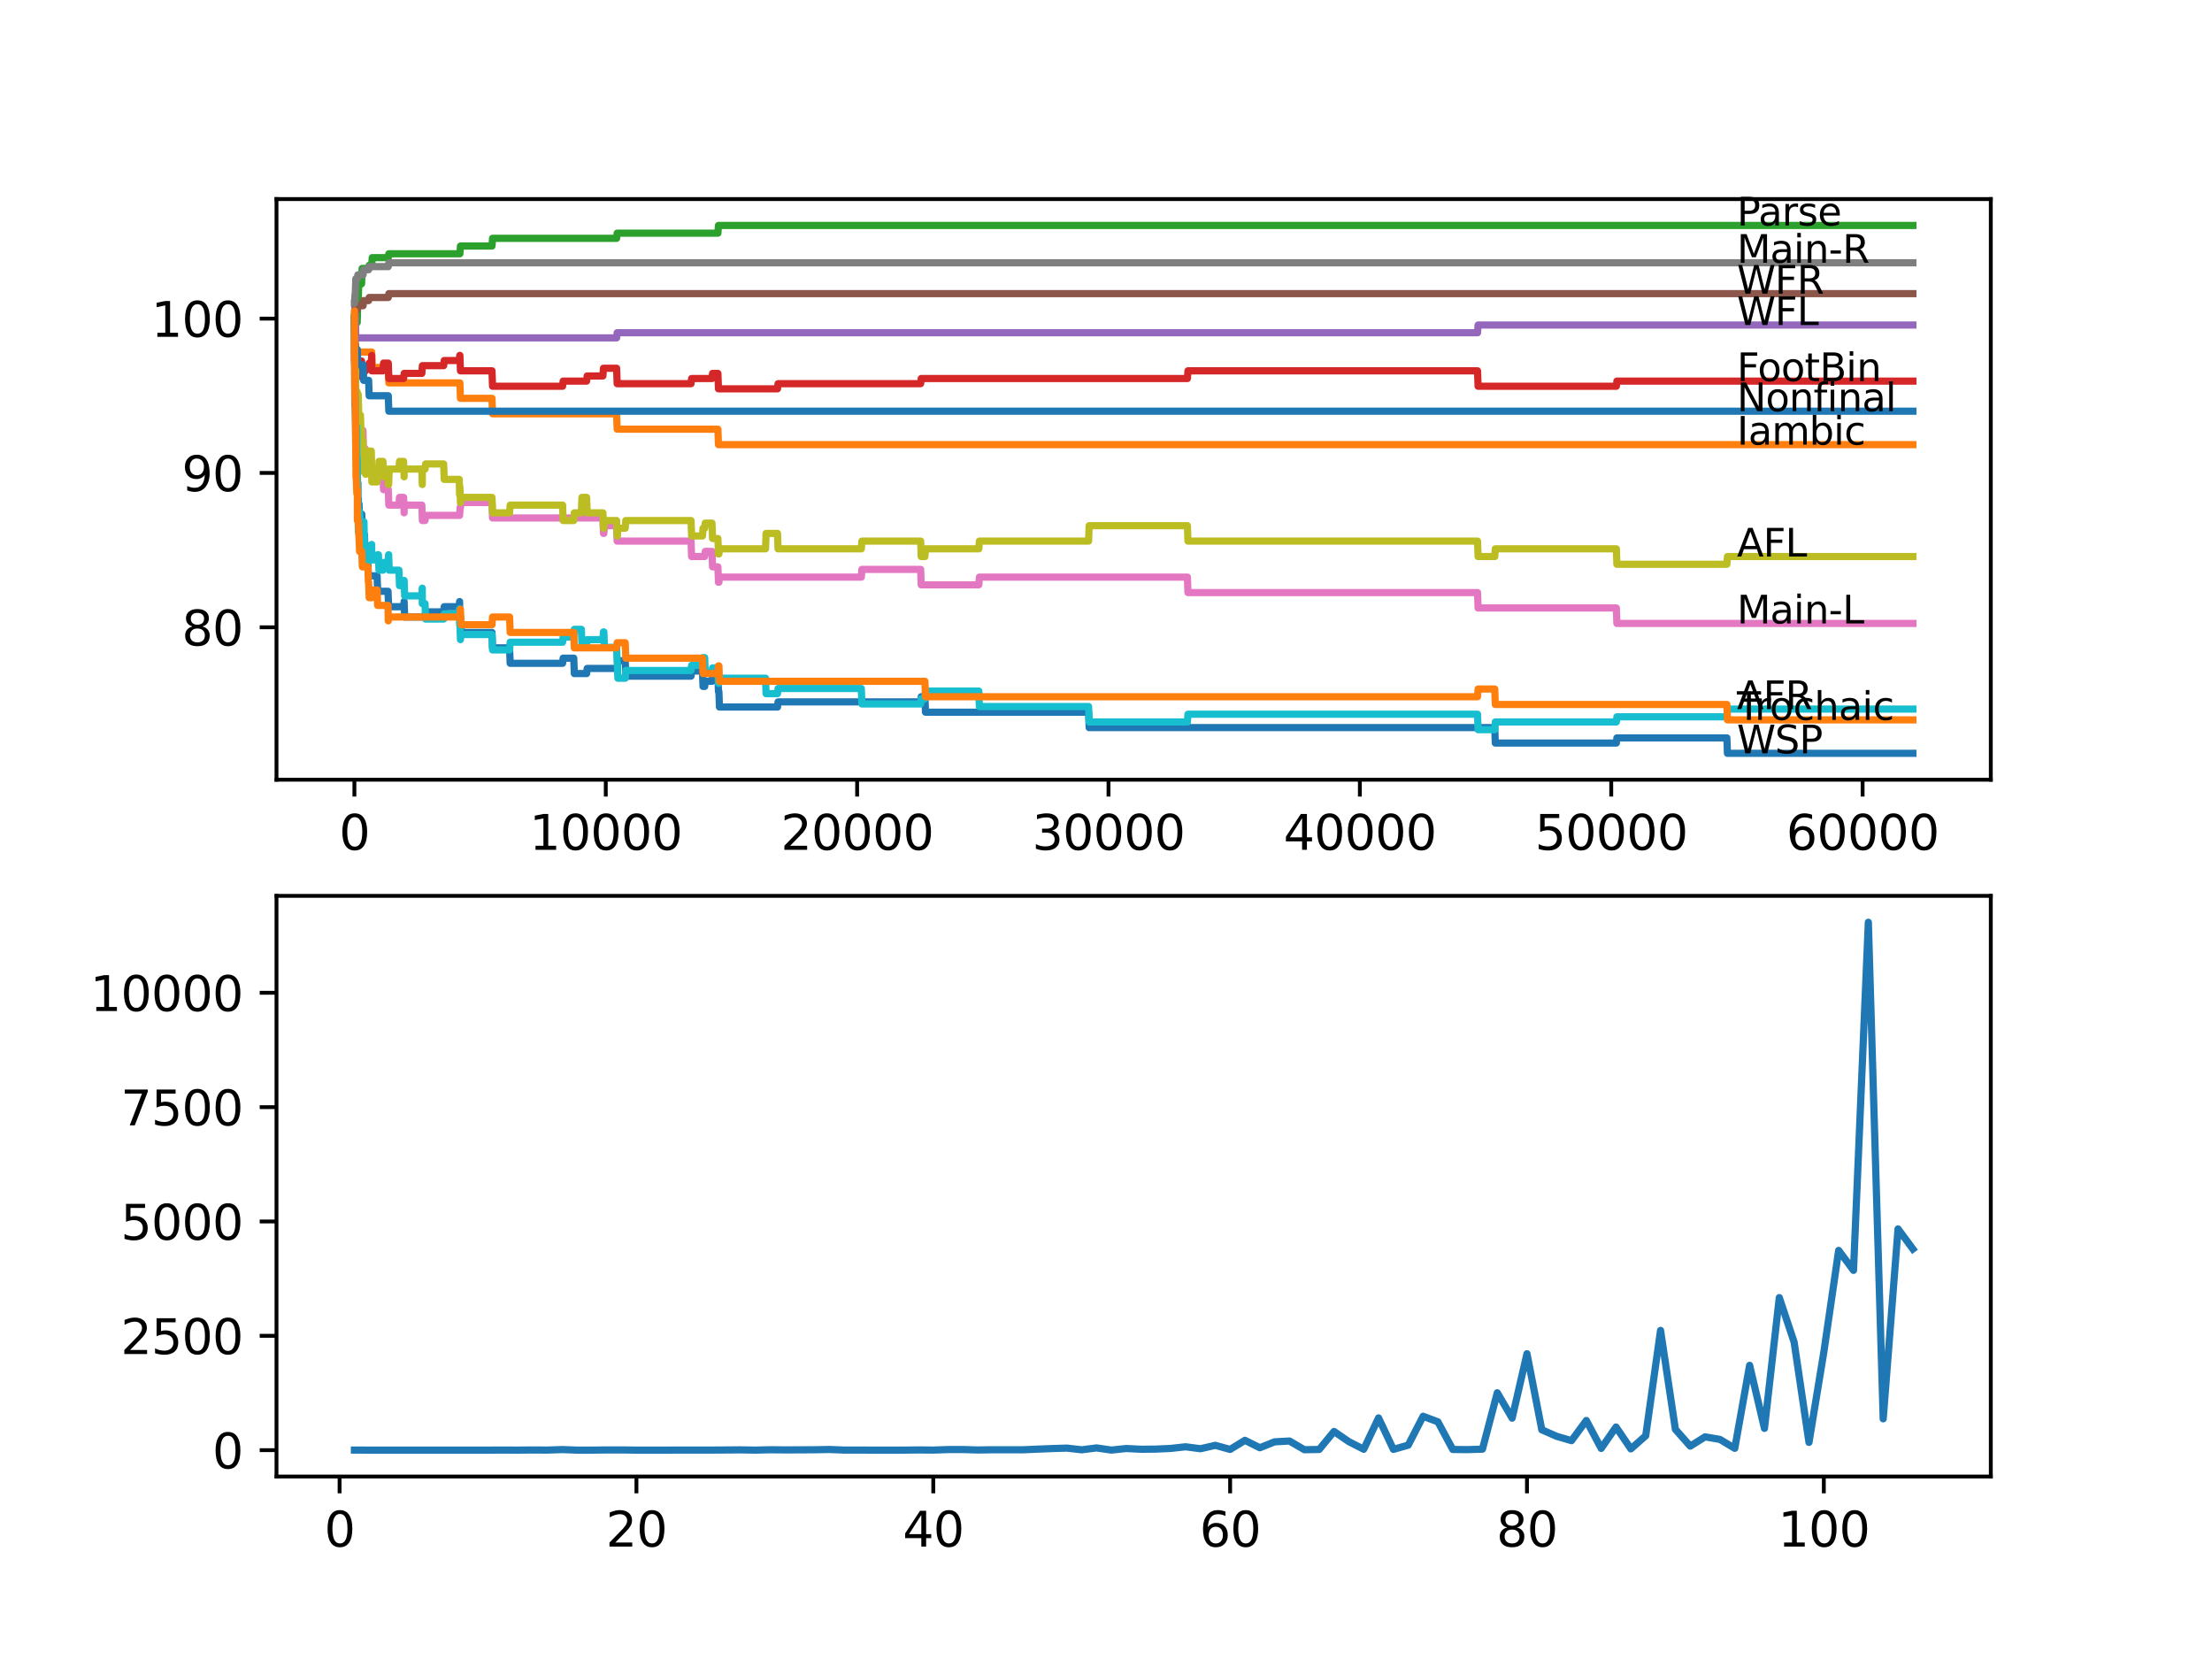 <?xml version="1.0" encoding="utf-8" standalone="no"?>
<!DOCTYPE svg PUBLIC "-//W3C//DTD SVG 1.1//EN"
  "http://www.w3.org/Graphics/SVG/1.1/DTD/svg11.dtd">
<svg xmlns:xlink="http://www.w3.org/1999/xlink" width="460.8pt" height="345.6pt" viewBox="0 0 460.8 345.6" xmlns="http://www.w3.org/2000/svg" version="1.1">
 <defs>
  <style type="text/css">*{stroke-linejoin: round; stroke-linecap: butt}</style>
 </defs>
 <g id="figure_1">
  <g id="patch_1">
   <path d="M 0 345.6 
L 460.8 345.6 
L 460.8 0 
L 0 0 
z
" style="fill: #ffffff"/>
  </g>
  <g id="axes_1">
   <g id="patch_2">
    <path d="M 57.6 162.432 
L 414.72 162.432 
L 414.72 41.472 
L 57.6 41.472 
z
" style="fill: #ffffff"/>
   </g>
   <g id="matplotlib.axis_1">
    <g id="xtick_1">
     <g id="line2d_1">
      <defs>
       <path id="ma209b7e834" d="M 0 0 
L 0 3.5 
" style="stroke: #000000; stroke-width: 0.8"/>
      </defs>
      <g>
       <use xlink:href="#ma209b7e834" x="73.827" y="162.432" style="stroke: #000000; stroke-width: 0.8"/>
      </g>
     </g>
     <g id="text_1">
      <!-- 0 -->
      <g transform="translate(70.646 177.03)scale(0.1 -0.1)">
       <defs>
        <path id="DejaVuSans-30" d="M 2034 4250 
Q 1547 4250 1301 3770 
Q 1056 3291 1056 2328 
Q 1056 1369 1301 889 
Q 1547 409 2034 409 
Q 2525 409 2770 889 
Q 3016 1369 3016 2328 
Q 3016 3291 2770 3770 
Q 2525 4250 2034 4250 
z
M 2034 4750 
Q 2819 4750 3233 4129 
Q 3647 3509 3647 2328 
Q 3647 1150 3233 529 
Q 2819 -91 2034 -91 
Q 1250 -91 836 529 
Q 422 1150 422 2328 
Q 422 3509 836 4129 
Q 1250 4750 2034 4750 
z
" transform="scale(0.016)"/>
       </defs>
       <use xlink:href="#DejaVuSans-30"/>
      </g>
     </g>
    </g>
    <g id="xtick_2">
     <g id="line2d_2">
      <g>
       <use xlink:href="#ma209b7e834" x="126.192" y="162.432" style="stroke: #000000; stroke-width: 0.8"/>
      </g>
     </g>
     <g id="text_2">
      <!-- 10000 -->
      <g transform="translate(110.286 177.03)scale(0.1 -0.1)">
       <defs>
        <path id="DejaVuSans-31" d="M 794 531 
L 1825 531 
L 1825 4091 
L 703 3866 
L 703 4441 
L 1819 4666 
L 2450 4666 
L 2450 531 
L 3481 531 
L 3481 0 
L 794 0 
L 794 531 
z
" transform="scale(0.016)"/>
       </defs>
       <use xlink:href="#DejaVuSans-31"/>
       <use xlink:href="#DejaVuSans-30" x="63.623"/>
       <use xlink:href="#DejaVuSans-30" x="127.246"/>
       <use xlink:href="#DejaVuSans-30" x="190.869"/>
       <use xlink:href="#DejaVuSans-30" x="254.492"/>
      </g>
     </g>
    </g>
    <g id="xtick_3">
     <g id="line2d_3">
      <g>
       <use xlink:href="#ma209b7e834" x="178.556" y="162.432" style="stroke: #000000; stroke-width: 0.8"/>
      </g>
     </g>
     <g id="text_3">
      <!-- 20000 -->
      <g transform="translate(162.65 177.03)scale(0.1 -0.1)">
       <defs>
        <path id="DejaVuSans-32" d="M 1228 531 
L 3431 531 
L 3431 0 
L 469 0 
L 469 531 
Q 828 903 1448 1529 
Q 2069 2156 2228 2338 
Q 2531 2678 2651 2914 
Q 2772 3150 2772 3378 
Q 2772 3750 2511 3984 
Q 2250 4219 1831 4219 
Q 1534 4219 1204 4116 
Q 875 4013 500 3803 
L 500 4441 
Q 881 4594 1212 4672 
Q 1544 4750 1819 4750 
Q 2544 4750 2975 4387 
Q 3406 4025 3406 3419 
Q 3406 3131 3298 2873 
Q 3191 2616 2906 2266 
Q 2828 2175 2409 1742 
Q 1991 1309 1228 531 
z
" transform="scale(0.016)"/>
       </defs>
       <use xlink:href="#DejaVuSans-32"/>
       <use xlink:href="#DejaVuSans-30" x="63.623"/>
       <use xlink:href="#DejaVuSans-30" x="127.246"/>
       <use xlink:href="#DejaVuSans-30" x="190.869"/>
       <use xlink:href="#DejaVuSans-30" x="254.492"/>
      </g>
     </g>
    </g>
    <g id="xtick_4">
     <g id="line2d_4">
      <g>
       <use xlink:href="#ma209b7e834" x="230.921" y="162.432" style="stroke: #000000; stroke-width: 0.8"/>
      </g>
     </g>
     <g id="text_4">
      <!-- 30000 -->
      <g transform="translate(215.015 177.03)scale(0.1 -0.1)">
       <defs>
        <path id="DejaVuSans-33" d="M 2597 2516 
Q 3050 2419 3304 2112 
Q 3559 1806 3559 1356 
Q 3559 666 3084 287 
Q 2609 -91 1734 -91 
Q 1441 -91 1130 -33 
Q 819 25 488 141 
L 488 750 
Q 750 597 1062 519 
Q 1375 441 1716 441 
Q 2309 441 2620 675 
Q 2931 909 2931 1356 
Q 2931 1769 2642 2001 
Q 2353 2234 1838 2234 
L 1294 2234 
L 1294 2753 
L 1863 2753 
Q 2328 2753 2575 2939 
Q 2822 3125 2822 3475 
Q 2822 3834 2567 4026 
Q 2313 4219 1838 4219 
Q 1578 4219 1281 4162 
Q 984 4106 628 3988 
L 628 4550 
Q 988 4650 1302 4700 
Q 1616 4750 1894 4750 
Q 2613 4750 3031 4423 
Q 3450 4097 3450 3541 
Q 3450 3153 3228 2886 
Q 3006 2619 2597 2516 
z
" transform="scale(0.016)"/>
       </defs>
       <use xlink:href="#DejaVuSans-33"/>
       <use xlink:href="#DejaVuSans-30" x="63.623"/>
       <use xlink:href="#DejaVuSans-30" x="127.246"/>
       <use xlink:href="#DejaVuSans-30" x="190.869"/>
       <use xlink:href="#DejaVuSans-30" x="254.492"/>
      </g>
     </g>
    </g>
    <g id="xtick_5">
     <g id="line2d_5">
      <g>
       <use xlink:href="#ma209b7e834" x="283.285" y="162.432" style="stroke: #000000; stroke-width: 0.8"/>
      </g>
     </g>
     <g id="text_5">
      <!-- 40000 -->
      <g transform="translate(267.379 177.03)scale(0.1 -0.1)">
       <defs>
        <path id="DejaVuSans-34" d="M 2419 4116 
L 825 1625 
L 2419 1625 
L 2419 4116 
z
M 2253 4666 
L 3047 4666 
L 3047 1625 
L 3713 1625 
L 3713 1100 
L 3047 1100 
L 3047 0 
L 2419 0 
L 2419 1100 
L 313 1100 
L 313 1709 
L 2253 4666 
z
" transform="scale(0.016)"/>
       </defs>
       <use xlink:href="#DejaVuSans-34"/>
       <use xlink:href="#DejaVuSans-30" x="63.623"/>
       <use xlink:href="#DejaVuSans-30" x="127.246"/>
       <use xlink:href="#DejaVuSans-30" x="190.869"/>
       <use xlink:href="#DejaVuSans-30" x="254.492"/>
      </g>
     </g>
    </g>
    <g id="xtick_6">
     <g id="line2d_6">
      <g>
       <use xlink:href="#ma209b7e834" x="335.65" y="162.432" style="stroke: #000000; stroke-width: 0.8"/>
      </g>
     </g>
     <g id="text_6">
      <!-- 50000 -->
      <g transform="translate(319.744 177.03)scale(0.1 -0.1)">
       <defs>
        <path id="DejaVuSans-35" d="M 691 4666 
L 3169 4666 
L 3169 4134 
L 1269 4134 
L 1269 2991 
Q 1406 3038 1543 3061 
Q 1681 3084 1819 3084 
Q 2600 3084 3056 2656 
Q 3513 2228 3513 1497 
Q 3513 744 3044 326 
Q 2575 -91 1722 -91 
Q 1428 -91 1123 -41 
Q 819 9 494 109 
L 494 744 
Q 775 591 1075 516 
Q 1375 441 1709 441 
Q 2250 441 2565 725 
Q 2881 1009 2881 1497 
Q 2881 1984 2565 2268 
Q 2250 2553 1709 2553 
Q 1456 2553 1204 2497 
Q 953 2441 691 2322 
L 691 4666 
z
" transform="scale(0.016)"/>
       </defs>
       <use xlink:href="#DejaVuSans-35"/>
       <use xlink:href="#DejaVuSans-30" x="63.623"/>
       <use xlink:href="#DejaVuSans-30" x="127.246"/>
       <use xlink:href="#DejaVuSans-30" x="190.869"/>
       <use xlink:href="#DejaVuSans-30" x="254.492"/>
      </g>
     </g>
    </g>
    <g id="xtick_7">
     <g id="line2d_7">
      <g>
       <use xlink:href="#ma209b7e834" x="388.014" y="162.432" style="stroke: #000000; stroke-width: 0.8"/>
      </g>
     </g>
     <g id="text_7">
      <!-- 60000 -->
      <g transform="translate(372.108 177.03)scale(0.1 -0.1)">
       <defs>
        <path id="DejaVuSans-36" d="M 2113 2584 
Q 1688 2584 1439 2293 
Q 1191 2003 1191 1497 
Q 1191 994 1439 701 
Q 1688 409 2113 409 
Q 2538 409 2786 701 
Q 3034 994 3034 1497 
Q 3034 2003 2786 2293 
Q 2538 2584 2113 2584 
z
M 3366 4563 
L 3366 3988 
Q 3128 4100 2886 4159 
Q 2644 4219 2406 4219 
Q 1781 4219 1451 3797 
Q 1122 3375 1075 2522 
Q 1259 2794 1537 2939 
Q 1816 3084 2150 3084 
Q 2853 3084 3261 2657 
Q 3669 2231 3669 1497 
Q 3669 778 3244 343 
Q 2819 -91 2113 -91 
Q 1303 -91 875 529 
Q 447 1150 447 2328 
Q 447 3434 972 4092 
Q 1497 4750 2381 4750 
Q 2619 4750 2861 4703 
Q 3103 4656 3366 4563 
z
" transform="scale(0.016)"/>
       </defs>
       <use xlink:href="#DejaVuSans-36"/>
       <use xlink:href="#DejaVuSans-30" x="63.623"/>
       <use xlink:href="#DejaVuSans-30" x="127.246"/>
       <use xlink:href="#DejaVuSans-30" x="190.869"/>
       <use xlink:href="#DejaVuSans-30" x="254.492"/>
      </g>
     </g>
    </g>
   </g>
   <g id="matplotlib.axis_2">
    <g id="ytick_1">
     <g id="line2d_8">
      <defs>
       <path id="m04a7c2726c" d="M 0 0 
L -3.5 0 
" style="stroke: #000000; stroke-width: 0.8"/>
      </defs>
      <g>
       <use xlink:href="#m04a7c2726c" x="57.6" y="130.675" style="stroke: #000000; stroke-width: 0.8"/>
      </g>
     </g>
     <g id="text_8">
      <!-- 80 -->
      <g transform="translate(37.875 134.475)scale(0.1 -0.1)">
       <defs>
        <path id="DejaVuSans-38" d="M 2034 2216 
Q 1584 2216 1326 1975 
Q 1069 1734 1069 1313 
Q 1069 891 1326 650 
Q 1584 409 2034 409 
Q 2484 409 2743 651 
Q 3003 894 3003 1313 
Q 3003 1734 2745 1975 
Q 2488 2216 2034 2216 
z
M 1403 2484 
Q 997 2584 770 2862 
Q 544 3141 544 3541 
Q 544 4100 942 4425 
Q 1341 4750 2034 4750 
Q 2731 4750 3128 4425 
Q 3525 4100 3525 3541 
Q 3525 3141 3298 2862 
Q 3072 2584 2669 2484 
Q 3125 2378 3379 2068 
Q 3634 1759 3634 1313 
Q 3634 634 3220 271 
Q 2806 -91 2034 -91 
Q 1263 -91 848 271 
Q 434 634 434 1313 
Q 434 1759 690 2068 
Q 947 2378 1403 2484 
z
M 1172 3481 
Q 1172 3119 1398 2916 
Q 1625 2713 2034 2713 
Q 2441 2713 2670 2916 
Q 2900 3119 2900 3481 
Q 2900 3844 2670 4047 
Q 2441 4250 2034 4250 
Q 1625 4250 1398 4047 
Q 1172 3844 1172 3481 
z
" transform="scale(0.016)"/>
       </defs>
       <use xlink:href="#DejaVuSans-38"/>
       <use xlink:href="#DejaVuSans-30" x="63.623"/>
      </g>
     </g>
    </g>
    <g id="ytick_2">
     <g id="line2d_9">
      <g>
       <use xlink:href="#m04a7c2726c" x="57.6" y="98.522" style="stroke: #000000; stroke-width: 0.8"/>
      </g>
     </g>
     <g id="text_9">
      <!-- 90 -->
      <g transform="translate(37.875 102.322)scale(0.1 -0.1)">
       <defs>
        <path id="DejaVuSans-39" d="M 703 97 
L 703 672 
Q 941 559 1184 500 
Q 1428 441 1663 441 
Q 2288 441 2617 861 
Q 2947 1281 2994 2138 
Q 2813 1869 2534 1725 
Q 2256 1581 1919 1581 
Q 1219 1581 811 2004 
Q 403 2428 403 3163 
Q 403 3881 828 4315 
Q 1253 4750 1959 4750 
Q 2769 4750 3195 4129 
Q 3622 3509 3622 2328 
Q 3622 1225 3098 567 
Q 2575 -91 1691 -91 
Q 1453 -91 1209 -44 
Q 966 3 703 97 
z
M 1959 2075 
Q 2384 2075 2632 2365 
Q 2881 2656 2881 3163 
Q 2881 3666 2632 3958 
Q 2384 4250 1959 4250 
Q 1534 4250 1286 3958 
Q 1038 3666 1038 3163 
Q 1038 2656 1286 2365 
Q 1534 2075 1959 2075 
z
" transform="scale(0.016)"/>
       </defs>
       <use xlink:href="#DejaVuSans-39"/>
       <use xlink:href="#DejaVuSans-30" x="63.623"/>
      </g>
     </g>
    </g>
    <g id="ytick_3">
     <g id="line2d_10">
      <g>
       <use xlink:href="#m04a7c2726c" x="57.6" y="66.369" style="stroke: #000000; stroke-width: 0.8"/>
      </g>
     </g>
     <g id="text_10">
      <!-- 100 -->
      <g transform="translate(31.512 70.168)scale(0.1 -0.1)">
       <use xlink:href="#DejaVuSans-31"/>
       <use xlink:href="#DejaVuSans-30" x="63.623"/>
       <use xlink:href="#DejaVuSans-30" x="127.246"/>
      </g>
     </g>
    </g>
   </g>
   <g id="line2d_11">
    <path d="M 73.833 66.369 
L 73.843 66.369 
L 73.922 84.589 
L 73.979 83.785 
L 74.037 83.785 
L 74.157 91.288 
L 74.335 91.288 
L 74.461 101.738 
L 74.477 101.738 
L 74.555 100.666 
L 74.561 103.881 
L 74.576 103.881 
L 74.65 103.881 
L 74.697 107.096 
L 74.76 104.953 
L 74.786 104.953 
L 74.901 108.168 
L 75.084 108.168 
L 75.199 107.096 
L 75.362 107.096 
L 75.477 110.312 
L 75.618 110.312 
L 75.629 109.24 
L 75.634 112.455 
L 75.718 112.455 
L 75.817 112.455 
L 75.922 111.384 
L 76.037 114.599 
L 76.043 114.599 
L 76.158 113.527 
L 76.241 113.527 
L 76.357 116.742 
L 76.629 116.742 
L 76.744 119.958 
L 78.556 119.958 
L 78.671 123.173 
L 80.834 123.173 
L 80.949 126.388 
L 84.08 126.388 
L 84.185 125.317 
L 84.3 128.532 
L 88.542 128.532 
L 88.657 127.46 
L 92.422 127.46 
L 92.537 126.388 
L 95.663 126.388 
L 95.742 125.317 
L 95.747 128.532 
L 95.763 128.532 
L 95.92 128.532 
L 96.035 131.747 
L 102.492 131.747 
L 102.607 134.963 
L 106.157 134.963 
L 106.273 138.178 
L 117.196 138.178 
L 117.311 137.106 
L 119.526 137.106 
L 119.641 140.321 
L 122.202 140.321 
L 122.317 139.25 
L 128.596 139.25 
L 128.711 137.642 
L 130.245 137.642 
L 130.36 140.857 
L 143.954 140.857 
L 144.069 139.785 
L 146.337 139.785 
L 146.452 143.001 
L 146.797 143.001 
L 146.913 141.929 
L 148.321 141.929 
L 148.436 140.857 
L 149.552 140.857 
L 149.667 144.073 
L 149.761 144.073 
L 149.876 147.288 
L 161.967 147.288 
L 162.083 146.216 
L 191.789 146.216 
L 191.904 145.144 
L 192.679 145.144 
L 192.794 148.36 
L 226.774 148.36 
L 226.889 151.575 
L 311.384 151.575 
L 311.499 154.79 
L 336.713 154.79 
L 336.828 153.719 
L 359.743 153.719 
L 359.858 156.934 
L 398.487 156.934 
L 398.487 156.934 
" clip-path="url(#pdacc8347e4)" style="fill: none; stroke: #1f77b4; stroke-width: 1.5; stroke-linecap: square"/>
   </g>
   <g id="line2d_12">
    <path d="M 73.833 66.369 
L 73.843 66.369 
L 73.896 76.015 
L 73.958 71.192 
L 74 71.192 
L 74.11 74.408 
L 74.225 73.336 
L 77.43 73.336 
L 77.545 76.551 
L 80.886 76.551 
L 81.001 79.766 
L 95.805 79.766 
L 95.92 82.982 
L 102.492 82.982 
L 102.607 86.197 
L 128.449 86.197 
L 128.564 89.412 
L 149.552 89.412 
L 149.667 92.628 
L 398.487 92.628 
L 398.487 92.628 
" clip-path="url(#pdacc8347e4)" style="fill: none; stroke: #ff7f0e; stroke-width: 1.5; stroke-linecap: square"/>
   </g>
   <g id="line2d_13">
    <path d="M 73.833 66.369 
L 73.843 66.369 
L 73.969 63.422 
L 74 63.422 
L 74.006 61.814 
L 74.011 65.03 
L 74.1 63.958 
L 74.215 67.173 
L 74.414 67.173 
L 74.54 62.35 
L 74.629 62.35 
L 74.744 59.135 
L 75.32 59.135 
L 75.435 55.919 
L 76.791 55.919 
L 76.907 55.276 
L 77.43 55.276 
L 77.545 53.669 
L 80.886 53.669 
L 81.001 52.865 
L 95.805 52.865 
L 95.92 51.257 
L 102.492 51.257 
L 102.607 49.65 
L 128.449 49.65 
L 128.564 48.578 
L 149.552 48.578 
L 149.667 46.97 
L 398.487 46.97 
L 398.487 46.97 
" clip-path="url(#pdacc8347e4)" style="fill: none; stroke: #2ca02c; stroke-width: 1.5; stroke-linecap: square"/>
   </g>
   <g id="line2d_14">
    <path d="M 73.833 66.369 
L 73.838 66.369 
L 73.875 75.211 
L 73.953 71.728 
L 74 71.728 
L 74.11 77.355 
L 74.115 76.283 
L 74.173 76.283 
L 74.294 73.068 
L 74.424 73.068 
L 74.477 76.283 
L 74.534 75.211 
L 74.629 75.211 
L 74.697 78.427 
L 74.739 77.355 
L 74.744 77.355 
L 74.859 76.283 
L 75.084 76.283 
L 75.199 75.211 
L 75.32 75.211 
L 75.435 78.427 
L 75.618 78.427 
L 75.734 77.355 
L 76.043 77.355 
L 76.158 76.283 
L 76.791 76.283 
L 76.907 75.64 
L 77.346 75.64 
L 77.43 74.032 
L 77.435 77.248 
L 77.451 77.248 
L 79.787 77.248 
L 79.902 75.64 
L 80.886 75.64 
L 81.001 78.855 
L 84.08 78.855 
L 84.196 77.784 
L 87.877 77.784 
L 87.992 76.176 
L 92.422 76.176 
L 92.537 75.104 
L 95.663 75.104 
L 95.779 74.032 
L 95.805 74.032 
L 95.92 77.248 
L 102.492 77.248 
L 102.607 80.463 
L 117.196 80.463 
L 117.311 79.391 
L 122.202 79.391 
L 122.317 78.319 
L 125.6 78.319 
L 125.715 76.712 
L 128.449 76.712 
L 128.564 79.927 
L 143.954 79.927 
L 144.069 78.855 
L 148.321 78.855 
L 148.436 77.784 
L 149.552 77.784 
L 149.667 80.999 
L 161.967 80.999 
L 162.083 79.927 
L 191.789 79.927 
L 191.904 78.855 
L 247.358 78.855 
L 247.473 77.248 
L 307.797 77.248 
L 307.912 80.463 
L 336.713 80.463 
L 336.828 79.391 
L 398.487 79.391 
L 398.487 79.391 
" clip-path="url(#pdacc8347e4)" style="fill: none; stroke: #d62728; stroke-width: 1.5; stroke-linecap: square"/>
   </g>
   <g id="line2d_15">
    <path d="M 73.833 66.369 
L 73.838 66.369 
L 73.953 63.958 
L 74.006 63.958 
L 74.126 70.388 
L 128.449 70.388 
L 128.564 69.317 
L 307.797 69.317 
L 307.912 67.709 
L 398.487 67.709 
L 398.487 67.709 
" clip-path="url(#pdacc8347e4)" style="fill: none; stroke: #9467bd; stroke-width: 1.5; stroke-linecap: square"/>
   </g>
   <g id="line2d_16">
    <path d="M 73.833 66.369 
L 73.843 66.369 
L 73.964 64.494 
L 74.435 64.494 
L 74.55 63.69 
L 75.629 63.69 
L 75.744 62.618 
L 76.791 62.618 
L 76.907 61.975 
L 80.886 61.975 
L 81.001 61.171 
L 398.487 61.171 
L 398.487 61.171 
" clip-path="url(#pdacc8347e4)" style="fill: none; stroke: #8c564b; stroke-width: 1.5; stroke-linecap: square"/>
   </g>
   <g id="line2d_17">
    <path d="M 73.833 69.585 
L 73.838 69.585 
L 73.932 76.551 
L 73.953 74.943 
L 74 74.943 
L 74.126 87.001 
L 74.173 87.001 
L 74.22 90.216 
L 74.283 89.144 
L 74.335 89.144 
L 74.435 87.537 
L 74.44 90.752 
L 74.555 89.68 
L 74.65 89.68 
L 74.697 88.608 
L 74.702 91.824 
L 74.749 91.824 
L 74.786 91.824 
L 74.901 90.752 
L 75.362 90.752 
L 75.477 89.68 
L 75.618 89.68 
L 75.739 96.111 
L 75.817 96.111 
L 75.938 93.431 
L 76.043 93.431 
L 76.158 96.647 
L 77.43 96.647 
L 77.545 99.862 
L 78.556 99.862 
L 78.671 98.79 
L 79.787 98.79 
L 79.902 102.006 
L 80.886 102.006 
L 81.001 105.221 
L 83.106 105.221 
L 83.222 103.613 
L 84.08 103.613 
L 84.185 106.829 
L 84.19 105.221 
L 87.877 105.221 
L 87.992 108.436 
L 88.542 108.436 
L 88.657 107.364 
L 95.742 107.364 
L 95.857 105.757 
L 95.92 105.757 
L 96.035 104.685 
L 102.492 104.685 
L 102.607 107.9 
L 125.6 107.9 
L 125.715 111.116 
L 125.799 111.116 
L 125.914 109.508 
L 128.449 109.508 
L 128.564 112.723 
L 143.954 112.723 
L 144.069 115.939 
L 146.797 115.939 
L 146.913 114.867 
L 148.321 114.867 
L 148.436 118.082 
L 149.552 118.082 
L 149.667 121.297 
L 149.761 121.297 
L 149.876 120.226 
L 179.431 120.226 
L 179.546 118.618 
L 191.789 118.618 
L 191.904 121.833 
L 203.906 121.833 
L 204.021 120.226 
L 247.358 120.226 
L 247.473 123.441 
L 307.797 123.441 
L 307.912 126.656 
L 336.713 126.656 
L 336.828 129.872 
L 398.487 129.872 
L 398.487 129.872 
" clip-path="url(#pdacc8347e4)" style="fill: none; stroke: #e377c2; stroke-width: 1.5; stroke-linecap: square"/>
   </g>
   <g id="line2d_18">
    <path d="M 73.833 63.154 
L 73.843 63.154 
L 73.964 61.278 
L 74.006 61.278 
L 74.126 58.063 
L 74.435 58.063 
L 74.55 57.259 
L 75.629 57.259 
L 75.744 56.187 
L 76.791 56.187 
L 76.907 55.544 
L 80.886 55.544 
L 81.001 54.741 
L 398.487 54.741 
L 398.487 54.741 
" clip-path="url(#pdacc8347e4)" style="fill: none; stroke: #7f7f7f; stroke-width: 1.5; stroke-linecap: square"/>
   </g>
   <g id="line2d_19">
    <path d="M 73.833 66.369 
L 73.838 66.369 
L 73.932 78.695 
L 73.964 77.087 
L 74 77.087 
L 74.084 76.283 
L 74.121 85.929 
L 74.131 85.929 
L 74.173 81.106 
L 74.246 83.25 
L 74.252 83.25 
L 74.288 86.465 
L 74.341 81.642 
L 74.356 81.642 
L 74.414 81.642 
L 74.44 91.288 
L 74.529 85.393 
L 74.555 85.393 
L 74.629 82.178 
L 74.665 84.321 
L 74.697 84.321 
L 74.786 90.752 
L 74.812 89.68 
L 74.901 89.68 
L 75.016 86.465 
L 75.084 86.465 
L 75.199 89.68 
L 75.32 89.68 
L 75.362 92.896 
L 75.43 91.824 
L 75.618 91.824 
L 75.739 98.254 
L 75.817 98.254 
L 75.938 95.575 
L 76.043 95.575 
L 76.158 98.79 
L 76.241 98.79 
L 76.357 95.575 
L 76.629 95.575 
L 76.744 93.967 
L 77.346 93.967 
L 77.467 100.398 
L 78.556 100.398 
L 78.671 99.326 
L 78.834 99.326 
L 78.949 96.111 
L 79.787 96.111 
L 79.902 99.326 
L 80.834 99.326 
L 80.886 97.719 
L 80.891 100.934 
L 80.939 100.934 
L 80.965 100.934 
L 81.08 97.719 
L 83.106 97.719 
L 83.222 96.111 
L 84.08 96.111 
L 84.185 99.326 
L 84.19 97.719 
L 87.877 97.719 
L 87.966 100.934 
L 87.987 97.719 
L 88.542 97.719 
L 88.657 96.647 
L 92.422 96.647 
L 92.537 99.862 
L 95.663 99.862 
L 95.742 103.077 
L 95.773 101.47 
L 95.805 101.47 
L 95.92 104.685 
L 96.035 103.613 
L 102.492 103.613 
L 102.607 106.829 
L 106.157 106.829 
L 106.273 105.221 
L 117.196 105.221 
L 117.311 108.436 
L 119.526 108.436 
L 119.641 106.829 
L 121.113 106.829 
L 121.228 103.613 
L 122.202 103.613 
L 122.317 106.829 
L 125.6 106.829 
L 125.715 110.044 
L 125.799 110.044 
L 125.914 108.436 
L 128.449 108.436 
L 128.564 111.652 
L 128.596 111.652 
L 128.711 110.044 
L 130.245 110.044 
L 130.36 108.436 
L 143.954 108.436 
L 144.069 111.652 
L 146.337 111.652 
L 146.452 110.044 
L 146.797 110.044 
L 146.913 108.972 
L 148.321 108.972 
L 148.436 112.187 
L 149.552 112.187 
L 149.667 115.403 
L 149.761 115.403 
L 149.876 114.331 
L 159.475 114.331 
L 159.59 111.116 
L 161.967 111.116 
L 162.083 114.331 
L 179.431 114.331 
L 179.546 112.723 
L 191.789 112.723 
L 191.904 115.939 
L 192.679 115.939 
L 192.794 114.331 
L 203.906 114.331 
L 204.021 112.723 
L 226.774 112.723 
L 226.889 109.508 
L 247.358 109.508 
L 247.473 112.723 
L 307.797 112.723 
L 307.912 115.939 
L 311.384 115.939 
L 311.499 114.331 
L 336.713 114.331 
L 336.828 117.546 
L 359.743 117.546 
L 359.858 115.939 
L 398.487 115.939 
L 398.487 115.939 
" clip-path="url(#pdacc8347e4)" style="fill: none; stroke: #bcbd22; stroke-width: 1.5; stroke-linecap: square"/>
   </g>
   <g id="line2d_20">
    <path d="M 73.833 66.369 
L 73.838 66.369 
L 73.974 82.714 
L 74 82.714 
L 74.11 92.628 
L 74.121 91.556 
L 74.131 91.556 
L 74.168 89.948 
L 74.173 93.163 
L 74.241 90.484 
L 74.252 90.484 
L 74.288 88.876 
L 74.341 95.307 
L 74.346 95.307 
L 74.414 95.307 
L 74.54 104.417 
L 74.555 104.417 
L 74.65 110.848 
L 74.671 109.776 
L 74.697 109.776 
L 74.822 106.561 
L 74.901 106.561 
L 75.016 109.776 
L 75.084 109.776 
L 75.199 108.704 
L 75.32 108.704 
L 75.362 111.919 
L 75.43 110.848 
L 75.618 110.848 
L 75.739 108.704 
L 75.817 108.704 
L 75.938 115.135 
L 76.043 115.135 
L 76.158 114.063 
L 76.241 114.063 
L 76.357 117.278 
L 76.629 117.278 
L 76.744 115.671 
L 76.791 115.671 
L 76.907 115.028 
L 77.346 115.028 
L 77.43 113.42 
L 77.435 116.635 
L 77.451 116.635 
L 78.556 116.635 
L 78.671 115.563 
L 78.834 115.563 
L 78.949 118.779 
L 79.787 118.779 
L 79.902 117.171 
L 80.834 117.171 
L 80.949 115.563 
L 80.965 115.563 
L 81.08 118.779 
L 83.106 118.779 
L 83.222 121.994 
L 84.08 121.994 
L 84.185 120.922 
L 84.3 124.138 
L 87.877 124.138 
L 87.966 122.53 
L 87.971 125.745 
L 87.982 125.745 
L 88.542 125.745 
L 88.657 128.961 
L 92.422 128.961 
L 92.537 127.889 
L 95.663 127.889 
L 95.742 126.817 
L 95.747 130.032 
L 95.763 130.032 
L 95.805 130.032 
L 95.92 133.248 
L 96.035 132.176 
L 102.492 132.176 
L 102.607 135.391 
L 106.157 135.391 
L 106.273 133.784 
L 117.196 133.784 
L 117.311 132.712 
L 119.526 132.712 
L 119.641 131.104 
L 121.113 131.104 
L 121.228 134.319 
L 122.202 134.319 
L 122.317 133.248 
L 125.6 133.248 
L 125.715 131.64 
L 125.799 131.64 
L 125.914 134.855 
L 128.449 134.855 
L 128.564 138.071 
L 128.596 138.071 
L 128.711 141.286 
L 130.245 141.286 
L 130.36 139.678 
L 143.954 139.678 
L 144.069 138.607 
L 146.337 138.607 
L 146.452 136.999 
L 146.797 136.999 
L 146.913 140.214 
L 148.321 140.214 
L 148.436 139.142 
L 149.552 139.142 
L 149.667 142.358 
L 149.761 142.358 
L 149.876 141.286 
L 159.475 141.286 
L 159.59 144.501 
L 161.967 144.501 
L 162.083 143.43 
L 179.431 143.43 
L 179.546 146.645 
L 191.789 146.645 
L 191.904 145.573 
L 192.679 145.573 
L 192.794 143.965 
L 203.906 143.965 
L 204.021 147.181 
L 226.774 147.181 
L 226.889 150.396 
L 247.358 150.396 
L 247.473 148.788 
L 307.797 148.788 
L 307.912 152.004 
L 311.384 152.004 
L 311.499 150.396 
L 336.713 150.396 
L 336.828 149.324 
L 359.743 149.324 
L 359.858 147.717 
L 398.487 147.717 
L 398.487 147.717 
" clip-path="url(#pdacc8347e4)" style="fill: none; stroke: #17becf; stroke-width: 1.5; stroke-linecap: square"/>
   </g>
   <g id="line2d_21">
    <path d="M 73.833 66.369 
L 73.843 66.369 
L 73.964 72.8 
L 74.435 72.8 
L 74.55 76.015 
L 75.629 76.015 
L 75.744 79.23 
L 76.791 79.23 
L 76.907 82.446 
L 80.886 82.446 
L 81.001 85.661 
L 398.487 85.661 
L 398.487 85.661 
" clip-path="url(#pdacc8347e4)" style="fill: none; stroke: #1f77b4; stroke-width: 1.5; stroke-linecap: square"/>
   </g>
   <g id="line2d_22">
    <path d="M 73.833 66.369 
L 73.838 66.369 
L 73.843 64.762 
L 73.901 79.766 
L 74.021 86.197 
L 74.037 86.197 
L 74.168 99.594 
L 74.22 99.594 
L 74.335 102.809 
L 74.435 102.809 
L 74.44 102.006 
L 74.451 108.436 
L 74.508 108.436 
L 74.65 108.436 
L 74.765 111.652 
L 74.786 111.652 
L 74.901 114.867 
L 75.362 114.867 
L 75.477 118.082 
L 76.629 118.082 
L 76.744 121.297 
L 76.791 121.297 
L 76.907 124.513 
L 77.43 124.513 
L 77.545 122.905 
L 78.556 122.905 
L 78.671 126.12 
L 80.834 126.12 
L 80.886 129.336 
L 80.944 128.532 
L 95.805 128.532 
L 95.92 126.924 
L 96.035 130.14 
L 102.492 130.14 
L 102.607 128.532 
L 106.157 128.532 
L 106.273 131.747 
L 119.526 131.747 
L 119.641 134.963 
L 128.449 134.963 
L 128.564 133.891 
L 130.245 133.891 
L 130.36 137.106 
L 146.337 137.106 
L 146.452 140.321 
L 149.552 140.321 
L 149.667 138.714 
L 149.761 138.714 
L 149.876 141.929 
L 192.679 141.929 
L 192.794 145.144 
L 307.797 145.144 
L 307.912 143.537 
L 311.384 143.537 
L 311.499 146.752 
L 359.743 146.752 
L 359.858 149.967 
L 398.487 149.967 
L 398.487 149.967 
" clip-path="url(#pdacc8347e4)" style="fill: none; stroke: #ff7f0e; stroke-width: 1.5; stroke-linecap: square"/>
   </g>
   <g id="patch_3">
    <path d="M 57.6 162.432 
L 57.6 41.472 
" style="fill: none; stroke: #000000; stroke-width: 0.8; stroke-linejoin: miter; stroke-linecap: square"/>
   </g>
   <g id="patch_4">
    <path d="M 414.72 162.432 
L 414.72 41.472 
" style="fill: none; stroke: #000000; stroke-width: 0.8; stroke-linejoin: miter; stroke-linecap: square"/>
   </g>
   <g id="patch_5">
    <path d="M 57.6 162.432 
L 414.72 162.432 
" style="fill: none; stroke: #000000; stroke-width: 0.8; stroke-linejoin: miter; stroke-linecap: square"/>
   </g>
   <g id="patch_6">
    <path d="M 57.6 41.472 
L 414.72 41.472 
" style="fill: none; stroke: #000000; stroke-width: 0.8; stroke-linejoin: miter; stroke-linecap: square"/>
   </g>
   <g id="text_11">
    <!-- WSP -->
    <g transform="translate(361.832 156.934)scale(0.08 -0.08)">
     <defs>
      <path id="DejaVuSans-57" d="M 213 4666 
L 850 4666 
L 1831 722 
L 2809 4666 
L 3519 4666 
L 4500 722 
L 5478 4666 
L 6119 4666 
L 4947 0 
L 4153 0 
L 3169 4050 
L 2175 0 
L 1381 0 
L 213 4666 
z
" transform="scale(0.016)"/>
      <path id="DejaVuSans-53" d="M 3425 4513 
L 3425 3897 
Q 3066 4069 2747 4153 
Q 2428 4238 2131 4238 
Q 1616 4238 1336 4038 
Q 1056 3838 1056 3469 
Q 1056 3159 1242 3001 
Q 1428 2844 1947 2747 
L 2328 2669 
Q 3034 2534 3370 2195 
Q 3706 1856 3706 1288 
Q 3706 609 3251 259 
Q 2797 -91 1919 -91 
Q 1588 -91 1214 -16 
Q 841 59 441 206 
L 441 856 
Q 825 641 1194 531 
Q 1563 422 1919 422 
Q 2459 422 2753 634 
Q 3047 847 3047 1241 
Q 3047 1584 2836 1778 
Q 2625 1972 2144 2069 
L 1759 2144 
Q 1053 2284 737 2584 
Q 422 2884 422 3419 
Q 422 4038 858 4394 
Q 1294 4750 2059 4750 
Q 2388 4750 2728 4690 
Q 3069 4631 3425 4513 
z
" transform="scale(0.016)"/>
      <path id="DejaVuSans-50" d="M 1259 4147 
L 1259 2394 
L 2053 2394 
Q 2494 2394 2734 2622 
Q 2975 2850 2975 3272 
Q 2975 3691 2734 3919 
Q 2494 4147 2053 4147 
L 1259 4147 
z
M 628 4666 
L 2053 4666 
Q 2838 4666 3239 4311 
Q 3641 3956 3641 3272 
Q 3641 2581 3239 2228 
Q 2838 1875 2053 1875 
L 1259 1875 
L 1259 0 
L 628 0 
L 628 4666 
z
" transform="scale(0.016)"/>
     </defs>
     <use xlink:href="#DejaVuSans-57"/>
     <use xlink:href="#DejaVuSans-53" x="98.877"/>
     <use xlink:href="#DejaVuSans-50" x="162.354"/>
    </g>
   </g>
   <g id="text_12">
    <!-- Iambic -->
    <g transform="translate(361.832 92.628)scale(0.08 -0.08)">
     <defs>
      <path id="DejaVuSans-49" d="M 628 4666 
L 1259 4666 
L 1259 0 
L 628 0 
L 628 4666 
z
" transform="scale(0.016)"/>
      <path id="DejaVuSans-61" d="M 2194 1759 
Q 1497 1759 1228 1600 
Q 959 1441 959 1056 
Q 959 750 1161 570 
Q 1363 391 1709 391 
Q 2188 391 2477 730 
Q 2766 1069 2766 1631 
L 2766 1759 
L 2194 1759 
z
M 3341 1997 
L 3341 0 
L 2766 0 
L 2766 531 
Q 2569 213 2275 61 
Q 1981 -91 1556 -91 
Q 1019 -91 701 211 
Q 384 513 384 1019 
Q 384 1609 779 1909 
Q 1175 2209 1959 2209 
L 2766 2209 
L 2766 2266 
Q 2766 2663 2505 2880 
Q 2244 3097 1772 3097 
Q 1472 3097 1187 3025 
Q 903 2953 641 2809 
L 641 3341 
Q 956 3463 1253 3523 
Q 1550 3584 1831 3584 
Q 2591 3584 2966 3190 
Q 3341 2797 3341 1997 
z
" transform="scale(0.016)"/>
      <path id="DejaVuSans-6d" d="M 3328 2828 
Q 3544 3216 3844 3400 
Q 4144 3584 4550 3584 
Q 5097 3584 5394 3201 
Q 5691 2819 5691 2113 
L 5691 0 
L 5113 0 
L 5113 2094 
Q 5113 2597 4934 2840 
Q 4756 3084 4391 3084 
Q 3944 3084 3684 2787 
Q 3425 2491 3425 1978 
L 3425 0 
L 2847 0 
L 2847 2094 
Q 2847 2600 2669 2842 
Q 2491 3084 2119 3084 
Q 1678 3084 1418 2786 
Q 1159 2488 1159 1978 
L 1159 0 
L 581 0 
L 581 3500 
L 1159 3500 
L 1159 2956 
Q 1356 3278 1631 3431 
Q 1906 3584 2284 3584 
Q 2666 3584 2933 3390 
Q 3200 3197 3328 2828 
z
" transform="scale(0.016)"/>
      <path id="DejaVuSans-62" d="M 3116 1747 
Q 3116 2381 2855 2742 
Q 2594 3103 2138 3103 
Q 1681 3103 1420 2742 
Q 1159 2381 1159 1747 
Q 1159 1113 1420 752 
Q 1681 391 2138 391 
Q 2594 391 2855 752 
Q 3116 1113 3116 1747 
z
M 1159 2969 
Q 1341 3281 1617 3432 
Q 1894 3584 2278 3584 
Q 2916 3584 3314 3078 
Q 3713 2572 3713 1747 
Q 3713 922 3314 415 
Q 2916 -91 2278 -91 
Q 1894 -91 1617 61 
Q 1341 213 1159 525 
L 1159 0 
L 581 0 
L 581 4863 
L 1159 4863 
L 1159 2969 
z
" transform="scale(0.016)"/>
      <path id="DejaVuSans-69" d="M 603 3500 
L 1178 3500 
L 1178 0 
L 603 0 
L 603 3500 
z
M 603 4863 
L 1178 4863 
L 1178 4134 
L 603 4134 
L 603 4863 
z
" transform="scale(0.016)"/>
      <path id="DejaVuSans-63" d="M 3122 3366 
L 3122 2828 
Q 2878 2963 2633 3030 
Q 2388 3097 2138 3097 
Q 1578 3097 1268 2742 
Q 959 2388 959 1747 
Q 959 1106 1268 751 
Q 1578 397 2138 397 
Q 2388 397 2633 464 
Q 2878 531 3122 666 
L 3122 134 
Q 2881 22 2623 -34 
Q 2366 -91 2075 -91 
Q 1284 -91 818 406 
Q 353 903 353 1747 
Q 353 2603 823 3093 
Q 1294 3584 2113 3584 
Q 2378 3584 2631 3529 
Q 2884 3475 3122 3366 
z
" transform="scale(0.016)"/>
     </defs>
     <use xlink:href="#DejaVuSans-49"/>
     <use xlink:href="#DejaVuSans-61" x="29.492"/>
     <use xlink:href="#DejaVuSans-6d" x="90.771"/>
     <use xlink:href="#DejaVuSans-62" x="188.184"/>
     <use xlink:href="#DejaVuSans-69" x="251.66"/>
     <use xlink:href="#DejaVuSans-63" x="279.443"/>
    </g>
   </g>
   <g id="text_13">
    <!-- Parse -->
    <g transform="translate(361.832 46.97)scale(0.08 -0.08)">
     <defs>
      <path id="DejaVuSans-72" d="M 2631 2963 
Q 2534 3019 2420 3045 
Q 2306 3072 2169 3072 
Q 1681 3072 1420 2755 
Q 1159 2438 1159 1844 
L 1159 0 
L 581 0 
L 581 3500 
L 1159 3500 
L 1159 2956 
Q 1341 3275 1631 3429 
Q 1922 3584 2338 3584 
Q 2397 3584 2469 3576 
Q 2541 3569 2628 3553 
L 2631 2963 
z
" transform="scale(0.016)"/>
      <path id="DejaVuSans-73" d="M 2834 3397 
L 2834 2853 
Q 2591 2978 2328 3040 
Q 2066 3103 1784 3103 
Q 1356 3103 1142 2972 
Q 928 2841 928 2578 
Q 928 2378 1081 2264 
Q 1234 2150 1697 2047 
L 1894 2003 
Q 2506 1872 2764 1633 
Q 3022 1394 3022 966 
Q 3022 478 2636 193 
Q 2250 -91 1575 -91 
Q 1294 -91 989 -36 
Q 684 19 347 128 
L 347 722 
Q 666 556 975 473 
Q 1284 391 1588 391 
Q 1994 391 2212 530 
Q 2431 669 2431 922 
Q 2431 1156 2273 1281 
Q 2116 1406 1581 1522 
L 1381 1569 
Q 847 1681 609 1914 
Q 372 2147 372 2553 
Q 372 3047 722 3315 
Q 1072 3584 1716 3584 
Q 2034 3584 2315 3537 
Q 2597 3491 2834 3397 
z
" transform="scale(0.016)"/>
      <path id="DejaVuSans-65" d="M 3597 1894 
L 3597 1613 
L 953 1613 
Q 991 1019 1311 708 
Q 1631 397 2203 397 
Q 2534 397 2845 478 
Q 3156 559 3463 722 
L 3463 178 
Q 3153 47 2828 -22 
Q 2503 -91 2169 -91 
Q 1331 -91 842 396 
Q 353 884 353 1716 
Q 353 2575 817 3079 
Q 1281 3584 2069 3584 
Q 2775 3584 3186 3129 
Q 3597 2675 3597 1894 
z
M 3022 2063 
Q 3016 2534 2758 2815 
Q 2500 3097 2075 3097 
Q 1594 3097 1305 2825 
Q 1016 2553 972 2059 
L 3022 2063 
z
" transform="scale(0.016)"/>
     </defs>
     <use xlink:href="#DejaVuSans-50"/>
     <use xlink:href="#DejaVuSans-61" x="55.803"/>
     <use xlink:href="#DejaVuSans-72" x="117.082"/>
     <use xlink:href="#DejaVuSans-73" x="158.195"/>
     <use xlink:href="#DejaVuSans-65" x="210.295"/>
    </g>
   </g>
   <g id="text_14">
    <!-- FootBin -->
    <g transform="translate(361.832 79.391)scale(0.08 -0.08)">
     <defs>
      <path id="DejaVuSans-46" d="M 628 4666 
L 3309 4666 
L 3309 4134 
L 1259 4134 
L 1259 2759 
L 3109 2759 
L 3109 2228 
L 1259 2228 
L 1259 0 
L 628 0 
L 628 4666 
z
" transform="scale(0.016)"/>
      <path id="DejaVuSans-6f" d="M 1959 3097 
Q 1497 3097 1228 2736 
Q 959 2375 959 1747 
Q 959 1119 1226 758 
Q 1494 397 1959 397 
Q 2419 397 2687 759 
Q 2956 1122 2956 1747 
Q 2956 2369 2687 2733 
Q 2419 3097 1959 3097 
z
M 1959 3584 
Q 2709 3584 3137 3096 
Q 3566 2609 3566 1747 
Q 3566 888 3137 398 
Q 2709 -91 1959 -91 
Q 1206 -91 779 398 
Q 353 888 353 1747 
Q 353 2609 779 3096 
Q 1206 3584 1959 3584 
z
" transform="scale(0.016)"/>
      <path id="DejaVuSans-74" d="M 1172 4494 
L 1172 3500 
L 2356 3500 
L 2356 3053 
L 1172 3053 
L 1172 1153 
Q 1172 725 1289 603 
Q 1406 481 1766 481 
L 2356 481 
L 2356 0 
L 1766 0 
Q 1100 0 847 248 
Q 594 497 594 1153 
L 594 3053 
L 172 3053 
L 172 3500 
L 594 3500 
L 594 4494 
L 1172 4494 
z
" transform="scale(0.016)"/>
      <path id="DejaVuSans-42" d="M 1259 2228 
L 1259 519 
L 2272 519 
Q 2781 519 3026 730 
Q 3272 941 3272 1375 
Q 3272 1813 3026 2020 
Q 2781 2228 2272 2228 
L 1259 2228 
z
M 1259 4147 
L 1259 2741 
L 2194 2741 
Q 2656 2741 2882 2914 
Q 3109 3088 3109 3444 
Q 3109 3797 2882 3972 
Q 2656 4147 2194 4147 
L 1259 4147 
z
M 628 4666 
L 2241 4666 
Q 2963 4666 3353 4366 
Q 3744 4066 3744 3513 
Q 3744 3084 3544 2831 
Q 3344 2578 2956 2516 
Q 3422 2416 3680 2098 
Q 3938 1781 3938 1306 
Q 3938 681 3513 340 
Q 3088 0 2303 0 
L 628 0 
L 628 4666 
z
" transform="scale(0.016)"/>
      <path id="DejaVuSans-6e" d="M 3513 2113 
L 3513 0 
L 2938 0 
L 2938 2094 
Q 2938 2591 2744 2837 
Q 2550 3084 2163 3084 
Q 1697 3084 1428 2787 
Q 1159 2491 1159 1978 
L 1159 0 
L 581 0 
L 581 3500 
L 1159 3500 
L 1159 2956 
Q 1366 3272 1645 3428 
Q 1925 3584 2291 3584 
Q 2894 3584 3203 3211 
Q 3513 2838 3513 2113 
z
" transform="scale(0.016)"/>
     </defs>
     <use xlink:href="#DejaVuSans-46"/>
     <use xlink:href="#DejaVuSans-6f" x="53.895"/>
     <use xlink:href="#DejaVuSans-6f" x="115.076"/>
     <use xlink:href="#DejaVuSans-74" x="176.258"/>
     <use xlink:href="#DejaVuSans-42" x="215.467"/>
     <use xlink:href="#DejaVuSans-69" x="284.07"/>
     <use xlink:href="#DejaVuSans-6e" x="311.854"/>
    </g>
   </g>
   <g id="text_15">
    <!-- WFL -->
    <g transform="translate(361.832 67.709)scale(0.08 -0.08)">
     <defs>
      <path id="DejaVuSans-4c" d="M 628 4666 
L 1259 4666 
L 1259 531 
L 3531 531 
L 3531 0 
L 628 0 
L 628 4666 
z
" transform="scale(0.016)"/>
     </defs>
     <use xlink:href="#DejaVuSans-57"/>
     <use xlink:href="#DejaVuSans-46" x="98.877"/>
     <use xlink:href="#DejaVuSans-4c" x="156.396"/>
    </g>
   </g>
   <g id="text_16">
    <!-- WFR -->
    <g transform="translate(361.832 61.171)scale(0.08 -0.08)">
     <defs>
      <path id="DejaVuSans-52" d="M 2841 2188 
Q 3044 2119 3236 1894 
Q 3428 1669 3622 1275 
L 4263 0 
L 3584 0 
L 2988 1197 
Q 2756 1666 2539 1819 
Q 2322 1972 1947 1972 
L 1259 1972 
L 1259 0 
L 628 0 
L 628 4666 
L 2053 4666 
Q 2853 4666 3247 4331 
Q 3641 3997 3641 3322 
Q 3641 2881 3436 2590 
Q 3231 2300 2841 2188 
z
M 1259 4147 
L 1259 2491 
L 2053 2491 
Q 2509 2491 2742 2702 
Q 2975 2913 2975 3322 
Q 2975 3731 2742 3939 
Q 2509 4147 2053 4147 
L 1259 4147 
z
" transform="scale(0.016)"/>
     </defs>
     <use xlink:href="#DejaVuSans-57"/>
     <use xlink:href="#DejaVuSans-46" x="98.877"/>
     <use xlink:href="#DejaVuSans-52" x="156.396"/>
    </g>
   </g>
   <g id="text_17">
    <!-- Main-L -->
    <g transform="translate(361.832 129.872)scale(0.08 -0.08)">
     <defs>
      <path id="DejaVuSans-4d" d="M 628 4666 
L 1569 4666 
L 2759 1491 
L 3956 4666 
L 4897 4666 
L 4897 0 
L 4281 0 
L 4281 4097 
L 3078 897 
L 2444 897 
L 1241 4097 
L 1241 0 
L 628 0 
L 628 4666 
z
" transform="scale(0.016)"/>
      <path id="DejaVuSans-2d" d="M 313 2009 
L 1997 2009 
L 1997 1497 
L 313 1497 
L 313 2009 
z
" transform="scale(0.016)"/>
     </defs>
     <use xlink:href="#DejaVuSans-4d"/>
     <use xlink:href="#DejaVuSans-61" x="86.279"/>
     <use xlink:href="#DejaVuSans-69" x="147.559"/>
     <use xlink:href="#DejaVuSans-6e" x="175.342"/>
     <use xlink:href="#DejaVuSans-2d" x="238.721"/>
     <use xlink:href="#DejaVuSans-4c" x="274.805"/>
    </g>
   </g>
   <g id="text_18">
    <!-- Main-R -->
    <g transform="translate(361.832 54.741)scale(0.08 -0.08)">
     <use xlink:href="#DejaVuSans-4d"/>
     <use xlink:href="#DejaVuSans-61" x="86.279"/>
     <use xlink:href="#DejaVuSans-69" x="147.559"/>
     <use xlink:href="#DejaVuSans-6e" x="175.342"/>
     <use xlink:href="#DejaVuSans-2d" x="238.721"/>
     <use xlink:href="#DejaVuSans-52" x="274.805"/>
    </g>
   </g>
   <g id="text_19">
    <!-- AFL -->
    <g transform="translate(361.832 115.939)scale(0.08 -0.08)">
     <defs>
      <path id="DejaVuSans-41" d="M 2188 4044 
L 1331 1722 
L 3047 1722 
L 2188 4044 
z
M 1831 4666 
L 2547 4666 
L 4325 0 
L 3669 0 
L 3244 1197 
L 1141 1197 
L 716 0 
L 50 0 
L 1831 4666 
z
" transform="scale(0.016)"/>
     </defs>
     <use xlink:href="#DejaVuSans-41"/>
     <use xlink:href="#DejaVuSans-46" x="68.408"/>
     <use xlink:href="#DejaVuSans-4c" x="125.928"/>
    </g>
   </g>
   <g id="text_20">
    <!-- AFR -->
    <g transform="translate(361.832 147.717)scale(0.08 -0.08)">
     <use xlink:href="#DejaVuSans-41"/>
     <use xlink:href="#DejaVuSans-46" x="68.408"/>
     <use xlink:href="#DejaVuSans-52" x="125.928"/>
    </g>
   </g>
   <g id="text_21">
    <!-- Nonfinal -->
    <g transform="translate(361.832 85.661)scale(0.08 -0.08)">
     <defs>
      <path id="DejaVuSans-4e" d="M 628 4666 
L 1478 4666 
L 3547 763 
L 3547 4666 
L 4159 4666 
L 4159 0 
L 3309 0 
L 1241 3903 
L 1241 0 
L 628 0 
L 628 4666 
z
" transform="scale(0.016)"/>
      <path id="DejaVuSans-66" d="M 2375 4863 
L 2375 4384 
L 1825 4384 
Q 1516 4384 1395 4259 
Q 1275 4134 1275 3809 
L 1275 3500 
L 2222 3500 
L 2222 3053 
L 1275 3053 
L 1275 0 
L 697 0 
L 697 3053 
L 147 3053 
L 147 3500 
L 697 3500 
L 697 3744 
Q 697 4328 969 4595 
Q 1241 4863 1831 4863 
L 2375 4863 
z
" transform="scale(0.016)"/>
      <path id="DejaVuSans-6c" d="M 603 4863 
L 1178 4863 
L 1178 0 
L 603 0 
L 603 4863 
z
" transform="scale(0.016)"/>
     </defs>
     <use xlink:href="#DejaVuSans-4e"/>
     <use xlink:href="#DejaVuSans-6f" x="74.805"/>
     <use xlink:href="#DejaVuSans-6e" x="135.986"/>
     <use xlink:href="#DejaVuSans-66" x="199.365"/>
     <use xlink:href="#DejaVuSans-69" x="234.57"/>
     <use xlink:href="#DejaVuSans-6e" x="262.354"/>
     <use xlink:href="#DejaVuSans-61" x="325.732"/>
     <use xlink:href="#DejaVuSans-6c" x="387.012"/>
    </g>
   </g>
   <g id="text_22">
    <!-- Trochaic -->
    <g transform="translate(361.832 149.967)scale(0.08 -0.08)">
     <defs>
      <path id="DejaVuSans-54" d="M -19 4666 
L 3928 4666 
L 3928 4134 
L 2272 4134 
L 2272 0 
L 1638 0 
L 1638 4134 
L -19 4134 
L -19 4666 
z
" transform="scale(0.016)"/>
      <path id="DejaVuSans-68" d="M 3513 2113 
L 3513 0 
L 2938 0 
L 2938 2094 
Q 2938 2591 2744 2837 
Q 2550 3084 2163 3084 
Q 1697 3084 1428 2787 
Q 1159 2491 1159 1978 
L 1159 0 
L 581 0 
L 581 4863 
L 1159 4863 
L 1159 2956 
Q 1366 3272 1645 3428 
Q 1925 3584 2291 3584 
Q 2894 3584 3203 3211 
Q 3513 2838 3513 2113 
z
" transform="scale(0.016)"/>
     </defs>
     <use xlink:href="#DejaVuSans-54"/>
     <use xlink:href="#DejaVuSans-72" x="46.334"/>
     <use xlink:href="#DejaVuSans-6f" x="85.197"/>
     <use xlink:href="#DejaVuSans-63" x="146.379"/>
     <use xlink:href="#DejaVuSans-68" x="201.359"/>
     <use xlink:href="#DejaVuSans-61" x="264.738"/>
     <use xlink:href="#DejaVuSans-69" x="326.018"/>
     <use xlink:href="#DejaVuSans-63" x="353.801"/>
    </g>
   </g>
  </g>
  <g id="axes_2">
   <g id="patch_7">
    <path d="M 57.6 307.584 
L 414.72 307.584 
L 414.72 186.624 
L 57.6 186.624 
z
" style="fill: #ffffff"/>
   </g>
   <g id="matplotlib.axis_3">
    <g id="xtick_8">
     <g id="line2d_23">
      <g>
       <use xlink:href="#ma209b7e834" x="70.741" y="307.584" style="stroke: #000000; stroke-width: 0.8"/>
      </g>
     </g>
     <g id="text_23">
      <!-- 0 -->
      <g transform="translate(67.56 322.182)scale(0.1 -0.1)">
       <use xlink:href="#DejaVuSans-30"/>
      </g>
     </g>
    </g>
    <g id="xtick_9">
     <g id="line2d_24">
      <g>
       <use xlink:href="#ma209b7e834" x="132.58" y="307.584" style="stroke: #000000; stroke-width: 0.8"/>
      </g>
     </g>
     <g id="text_24">
      <!-- 20 -->
      <g transform="translate(126.217 322.182)scale(0.1 -0.1)">
       <use xlink:href="#DejaVuSans-32"/>
       <use xlink:href="#DejaVuSans-30" x="63.623"/>
      </g>
     </g>
    </g>
    <g id="xtick_10">
     <g id="line2d_25">
      <g>
       <use xlink:href="#ma209b7e834" x="194.419" y="307.584" style="stroke: #000000; stroke-width: 0.8"/>
      </g>
     </g>
     <g id="text_25">
      <!-- 40 -->
      <g transform="translate(188.056 322.182)scale(0.1 -0.1)">
       <use xlink:href="#DejaVuSans-34"/>
       <use xlink:href="#DejaVuSans-30" x="63.623"/>
      </g>
     </g>
    </g>
    <g id="xtick_11">
     <g id="line2d_26">
      <g>
       <use xlink:href="#ma209b7e834" x="256.258" y="307.584" style="stroke: #000000; stroke-width: 0.8"/>
      </g>
     </g>
     <g id="text_26">
      <!-- 60 -->
      <g transform="translate(249.895 322.182)scale(0.1 -0.1)">
       <use xlink:href="#DejaVuSans-36"/>
       <use xlink:href="#DejaVuSans-30" x="63.623"/>
      </g>
     </g>
    </g>
    <g id="xtick_12">
     <g id="line2d_27">
      <g>
       <use xlink:href="#ma209b7e834" x="318.097" y="307.584" style="stroke: #000000; stroke-width: 0.8"/>
      </g>
     </g>
     <g id="text_27">
      <!-- 80 -->
      <g transform="translate(311.734 322.182)scale(0.1 -0.1)">
       <use xlink:href="#DejaVuSans-38"/>
       <use xlink:href="#DejaVuSans-30" x="63.623"/>
      </g>
     </g>
    </g>
    <g id="xtick_13">
     <g id="line2d_28">
      <g>
       <use xlink:href="#ma209b7e834" x="379.936" y="307.584" style="stroke: #000000; stroke-width: 0.8"/>
      </g>
     </g>
     <g id="text_28">
      <!-- 100 -->
      <g transform="translate(370.392 322.182)scale(0.1 -0.1)">
       <use xlink:href="#DejaVuSans-31"/>
       <use xlink:href="#DejaVuSans-30" x="63.623"/>
       <use xlink:href="#DejaVuSans-30" x="127.246"/>
      </g>
     </g>
    </g>
   </g>
   <g id="matplotlib.axis_4">
    <g id="ytick_4">
     <g id="line2d_29">
      <g>
       <use xlink:href="#m04a7c2726c" x="57.6" y="302.095" style="stroke: #000000; stroke-width: 0.8"/>
      </g>
     </g>
     <g id="text_29">
      <!-- 0 -->
      <g transform="translate(44.237 305.895)scale(0.1 -0.1)">
       <use xlink:href="#DejaVuSans-30"/>
      </g>
     </g>
    </g>
    <g id="ytick_5">
     <g id="line2d_30">
      <g>
       <use xlink:href="#m04a7c2726c" x="57.6" y="278.275" style="stroke: #000000; stroke-width: 0.8"/>
      </g>
     </g>
     <g id="text_30">
      <!-- 2500 -->
      <g transform="translate(25.15 282.074)scale(0.1 -0.1)">
       <use xlink:href="#DejaVuSans-32"/>
       <use xlink:href="#DejaVuSans-35" x="63.623"/>
       <use xlink:href="#DejaVuSans-30" x="127.246"/>
       <use xlink:href="#DejaVuSans-30" x="190.869"/>
      </g>
     </g>
    </g>
    <g id="ytick_6">
     <g id="line2d_31">
      <g>
       <use xlink:href="#m04a7c2726c" x="57.6" y="254.455" style="stroke: #000000; stroke-width: 0.8"/>
      </g>
     </g>
     <g id="text_31">
      <!-- 5000 -->
      <g transform="translate(25.15 258.254)scale(0.1 -0.1)">
       <use xlink:href="#DejaVuSans-35"/>
       <use xlink:href="#DejaVuSans-30" x="63.623"/>
       <use xlink:href="#DejaVuSans-30" x="127.246"/>
       <use xlink:href="#DejaVuSans-30" x="190.869"/>
      </g>
     </g>
    </g>
    <g id="ytick_7">
     <g id="line2d_32">
      <g>
       <use xlink:href="#m04a7c2726c" x="57.6" y="230.635" style="stroke: #000000; stroke-width: 0.8"/>
      </g>
     </g>
     <g id="text_32">
      <!-- 7500 -->
      <g transform="translate(25.15 234.434)scale(0.1 -0.1)">
       <defs>
        <path id="DejaVuSans-37" d="M 525 4666 
L 3525 4666 
L 3525 4397 
L 1831 0 
L 1172 0 
L 2766 4134 
L 525 4134 
L 525 4666 
z
" transform="scale(0.016)"/>
       </defs>
       <use xlink:href="#DejaVuSans-37"/>
       <use xlink:href="#DejaVuSans-35" x="63.623"/>
       <use xlink:href="#DejaVuSans-30" x="127.246"/>
       <use xlink:href="#DejaVuSans-30" x="190.869"/>
      </g>
     </g>
    </g>
    <g id="ytick_8">
     <g id="line2d_33">
      <g>
       <use xlink:href="#m04a7c2726c" x="57.6" y="206.814" style="stroke: #000000; stroke-width: 0.8"/>
      </g>
     </g>
     <g id="text_33">
      <!-- 10000 -->
      <g transform="translate(18.788 210.614)scale(0.1 -0.1)">
       <use xlink:href="#DejaVuSans-31"/>
       <use xlink:href="#DejaVuSans-30" x="63.623"/>
       <use xlink:href="#DejaVuSans-30" x="127.246"/>
       <use xlink:href="#DejaVuSans-30" x="190.869"/>
       <use xlink:href="#DejaVuSans-30" x="254.492"/>
      </g>
     </g>
    </g>
   </g>
   <g id="line2d_34">
    <path d="M 73.833 302.076 
L 76.925 302.086 
L 80.017 302.086 
L 83.109 302.086 
L 86.201 302.086 
L 89.292 302.086 
L 92.384 302.086 
L 95.476 302.086 
L 98.568 302.086 
L 101.66 302.086 
L 104.752 302.076 
L 107.844 302.086 
L 110.936 302.057 
L 114.028 302.076 
L 117.12 301.971 
L 120.212 302.086 
L 123.304 302.086 
L 126.396 302.048 
L 129.488 302.048 
L 132.58 302.086 
L 135.672 302.086 
L 138.764 302.086 
L 141.856 302.076 
L 144.948 302.076 
L 148.039 302.076 
L 151.131 302.057 
L 154.223 302.029 
L 157.315 302.086 
L 160.407 302.01 
L 163.499 302.038 
L 166.591 302.029 
L 169.683 302.01 
L 172.775 301.952 
L 175.867 302.076 
L 178.959 302.076 
L 182.051 302.086 
L 185.143 302.086 
L 188.235 302.086 
L 191.327 302.048 
L 194.419 302.076 
L 197.511 301.971 
L 200.603 301.962 
L 203.695 302.057 
L 206.786 302.01 
L 209.878 302.01 
L 212.97 302.019 
L 216.062 301.886 
L 219.154 301.762 
L 222.246 301.667 
L 225.338 302.019 
L 228.43 301.628 
L 231.522 302.076 
L 234.614 301.752 
L 237.706 301.905 
L 240.798 301.876 
L 243.89 301.733 
L 246.982 301.39 
L 250.074 301.8 
L 253.166 301.085 
L 256.258 301.943 
L 259.35 300.047 
L 262.442 301.59 
L 265.534 300.361 
L 268.625 300.19 
L 271.717 302 
L 274.809 301.952 
L 277.901 298.198 
L 280.993 300.323 
L 284.085 301.905 
L 287.177 295.378 
L 290.269 301.933 
L 293.361 301.047 
L 296.453 295.035 
L 299.545 296.197 
L 302.637 301.952 
L 305.729 301.981 
L 308.821 301.886 
L 311.913 290.138 
L 315.005 295.426 
L 318.097 282.01 
L 321.189 297.855 
L 324.281 299.208 
L 327.372 300.114 
L 330.464 295.912 
L 333.556 301.733 
L 336.648 297.274 
L 339.74 301.829 
L 342.832 299.094 
L 345.924 277.151 
L 349.016 297.76 
L 352.108 301.257 
L 355.2 299.323 
L 358.292 299.856 
L 361.384 301.714 
L 364.476 284.421 
L 367.568 297.56 
L 370.66 270.319 
L 373.752 279.609 
L 376.844 300.476 
L 379.936 281.667 
L 383.028 260.486 
L 386.119 264.64 
L 389.211 192.122 
L 392.303 295.569 
L 395.395 256.008 
L 398.487 260.191 
" clip-path="url(#p6b77e38d6b)" style="fill: none; stroke: #1f77b4; stroke-width: 1.5; stroke-linecap: square"/>
   </g>
   <g id="patch_8">
    <path d="M 57.6 307.584 
L 57.6 186.624 
" style="fill: none; stroke: #000000; stroke-width: 0.8; stroke-linejoin: miter; stroke-linecap: square"/>
   </g>
   <g id="patch_9">
    <path d="M 414.72 307.584 
L 414.72 186.624 
" style="fill: none; stroke: #000000; stroke-width: 0.8; stroke-linejoin: miter; stroke-linecap: square"/>
   </g>
   <g id="patch_10">
    <path d="M 57.6 307.584 
L 414.72 307.584 
" style="fill: none; stroke: #000000; stroke-width: 0.8; stroke-linejoin: miter; stroke-linecap: square"/>
   </g>
   <g id="patch_11">
    <path d="M 57.6 186.624 
L 414.72 186.624 
" style="fill: none; stroke: #000000; stroke-width: 0.8; stroke-linejoin: miter; stroke-linecap: square"/>
   </g>
  </g>
 </g>
 <defs>
  <clipPath id="pdacc8347e4">
   <rect x="57.6" y="41.472" width="357.12" height="120.96"/>
  </clipPath>
  <clipPath id="p6b77e38d6b">
   <rect x="57.6" y="186.624" width="357.12" height="120.96"/>
  </clipPath>
 </defs>
</svg>

